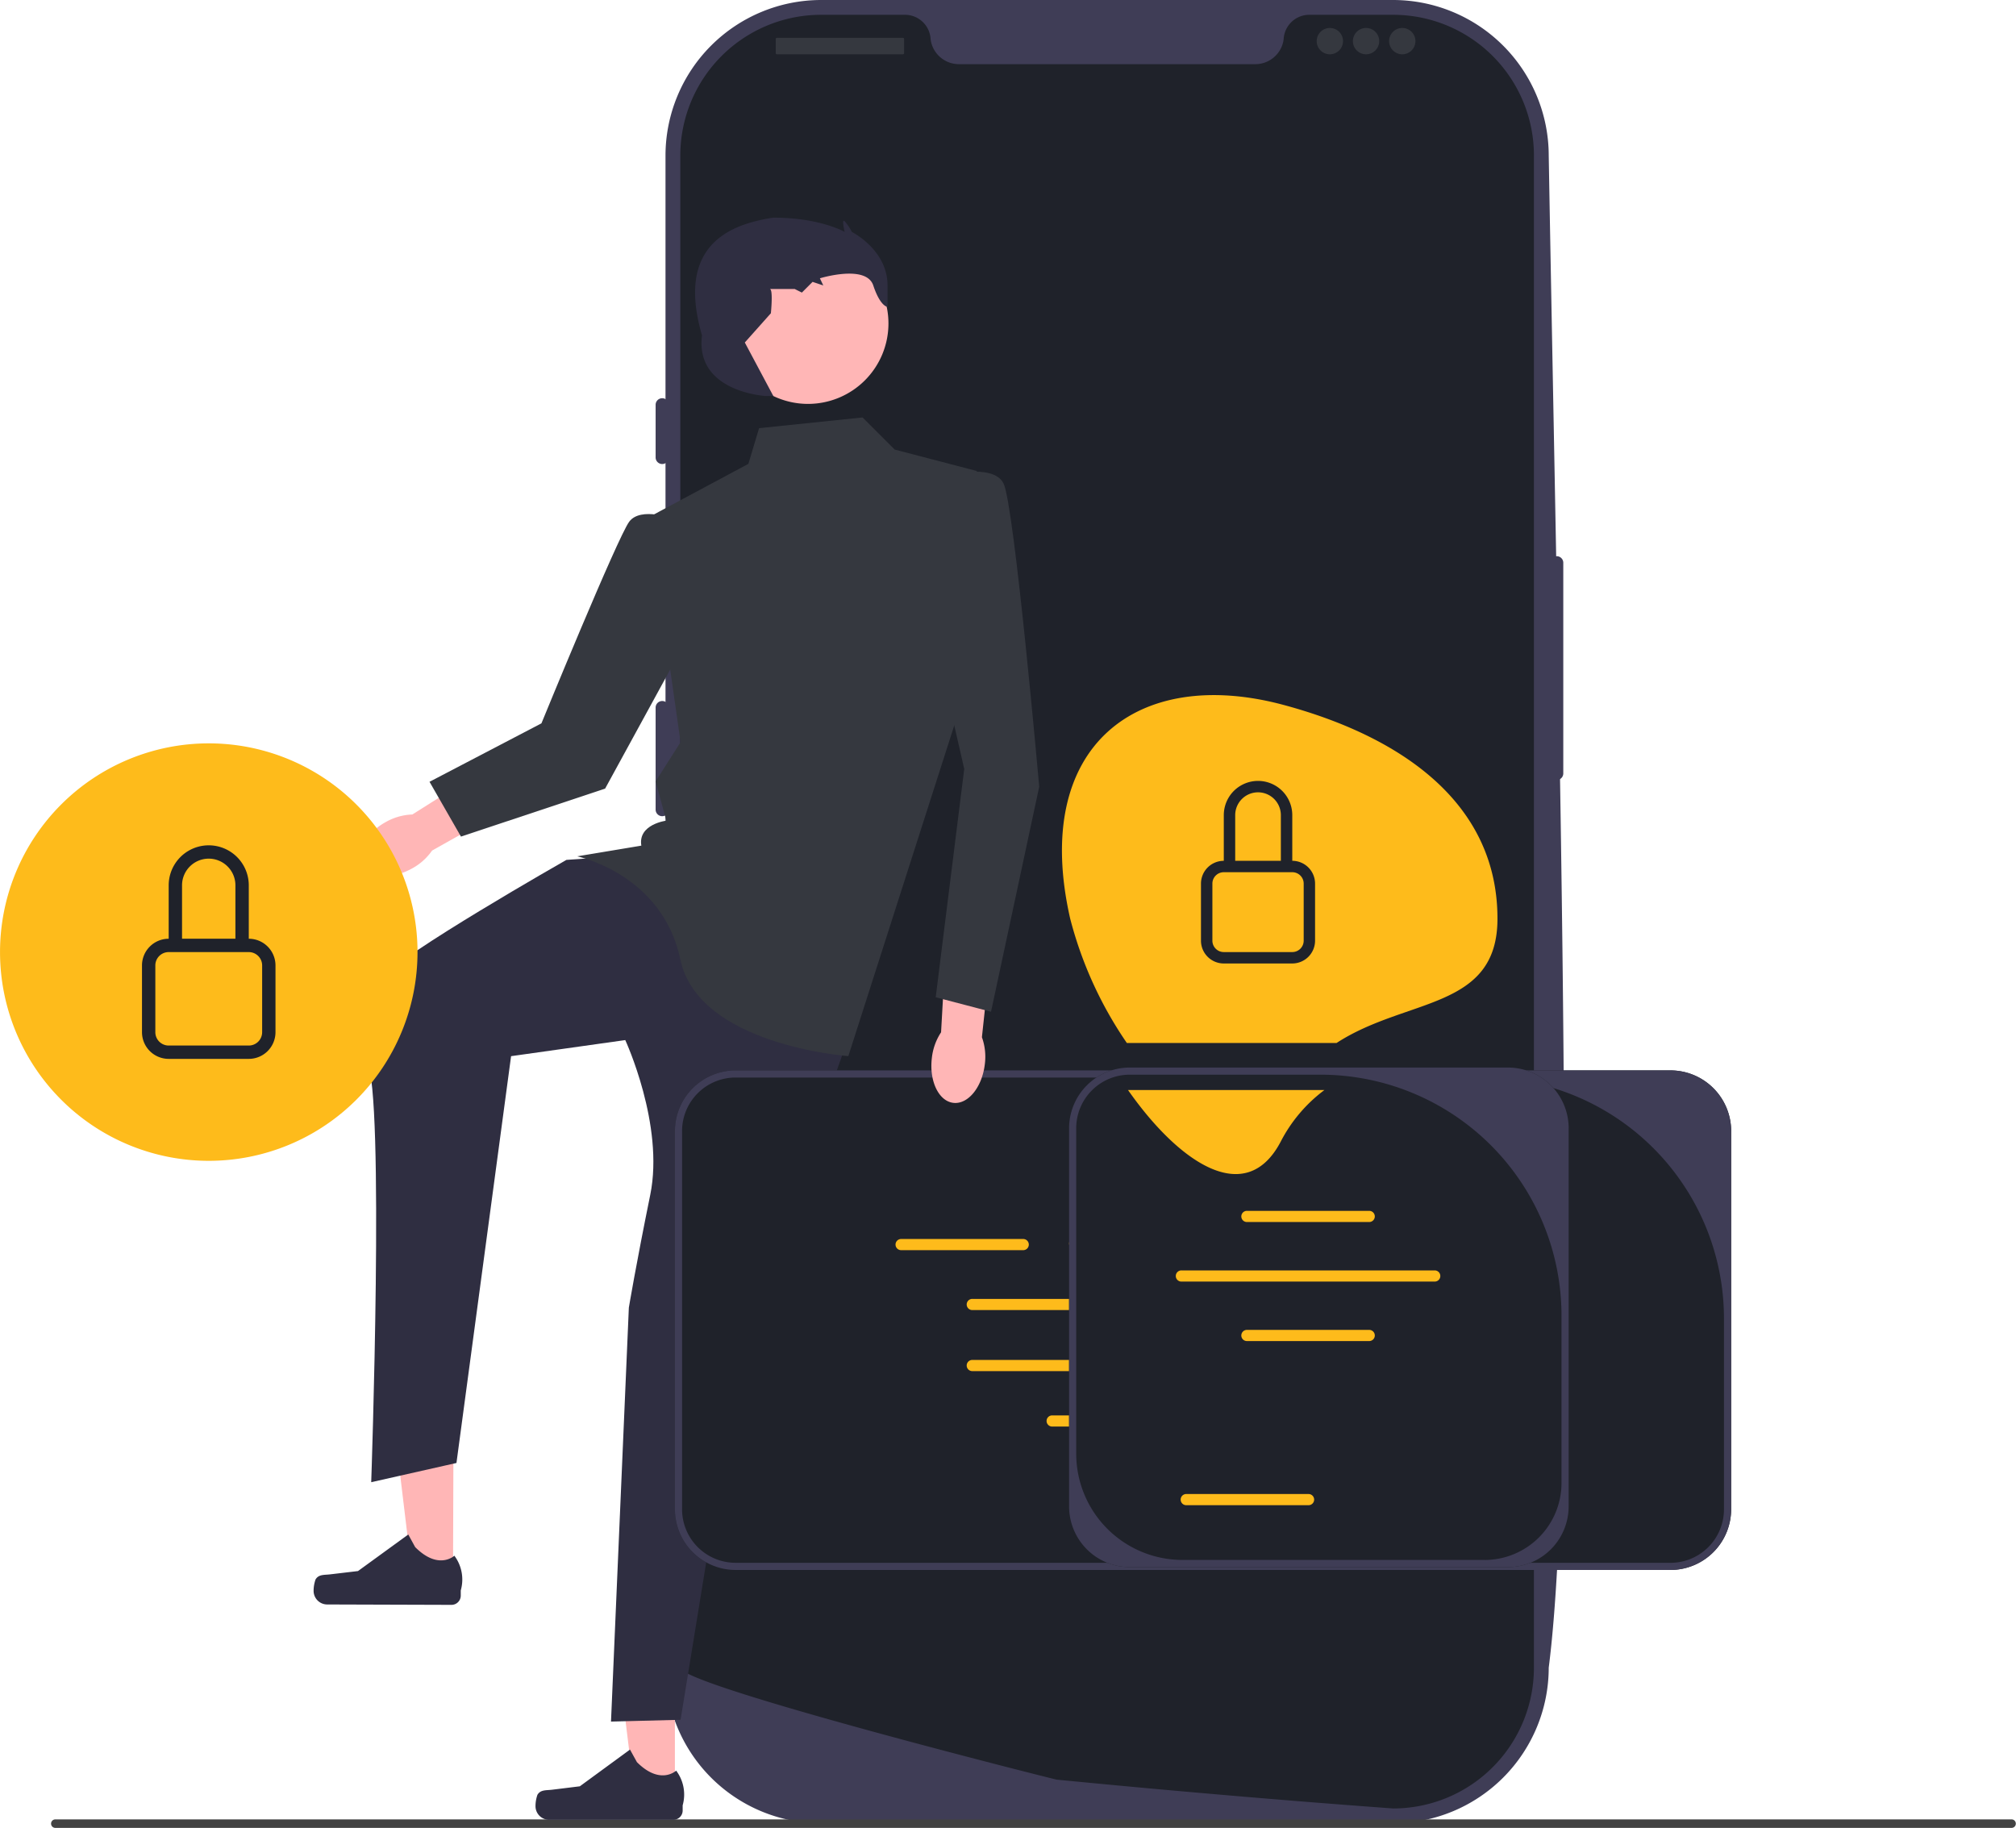 <svg xmlns="http://www.w3.org/2000/svg" width="275.712" height="250" viewBox="0 0 275.712 250">
  <g id="Frame" transform="translate(0 0)">
    <rect id="Frame-2" data-name="Frame" width="275.712" height="250" fill="none"/>
    <g id="Group">
      <path id="Vector" d="M99.512,249.37H21.28A21.3,21.3,0,0,1,0,228.09V21.28A21.3,21.3,0,0,1,21.28,0H99.512a21.3,21.3,0,0,1,21.28,21.28c1.456,83.048,3.94,176.05,0,206.81a21.3,21.3,0,0,1-21.28,21.28h0Z" transform="translate(91.015)" fill="#3f3d56"/>
      <path id="Vector-2" data-name="Vector" d="M1.8.9V29.708a.9.9,0,0,1-1.8,0V.9A.9.9,0,0,1,1.8.9Z" transform="translate(211.998 76.071)" fill="#3f3d56"/>
      <path id="Vector-3" data-name="Vector" d="M116.741,19.256V226.063a19.257,19.257,0,0,1-18,19.216h0c-.149.009-.3.018-.45.023-.266.013-.531.018-.8.018,0,0-.99-.072-2.8-.207-1.828-.135-4.488-.338-7.805-.6q-1.492-.115-3.151-.252c-2.206-.18-4.627-.378-7.225-.6-1.035-.086-2.107-.18-3.2-.275-5.591-.482-11.852-1.044-18.455-1.683q-1.674-.155-3.376-.324C51.176,241.34,0,228.475,0,226.063V19.256A19.255,19.255,0,0,1,19.256,0h11.5a3.51,3.51,0,0,1,3.47,3.263c.013.122.027.243.05.365a3.912,3.912,0,0,0,3.894,3.124H78.575a3.912,3.912,0,0,0,3.894-3.124c.022-.122.036-.243.05-.365A3.51,3.51,0,0,1,85.988,0h11.5a19.255,19.255,0,0,1,19.256,19.256Z" transform="translate(93.041 2.024)" fill="#1f222a"/>
      <path id="Vector-4" data-name="Vector" d="M.9,0a.9.9,0,0,1,.9.9V8.1A.9.9,0,1,1,0,8.1V.9A.9.9,0,0,1,.9,0Z" transform="translate(89.665 54.465)" fill="#3f3d56"/>
      <path id="Vector-5" data-name="Vector" d="M.9,0a.9.9,0,0,1,.9.9V14.854a.9.9,0,0,1-1.8,0V.9A.9.9,0,0,1,.9,0Z" transform="translate(89.665 76.071)" fill="#3f3d56"/>
      <path id="Vector-6" data-name="Vector" d="M1.8.9V14.854a.9.9,0,1,1-1.8,0V.9A.9.9,0,0,1,1.8.9Z" transform="translate(89.665 95.877)" fill="#3f3d56"/>
      <path id="Vector-7" data-name="Vector" d="M.151,0H17.4a.151.151,0,0,1,.151.151V2.1a.151.151,0,0,1-.151.151H.151A.151.151,0,0,1,0,2.1V.151A.151.151,0,0,1,.151,0Z" transform="translate(106.095 5.177)" fill="#35383f"/>
      <path id="Vector-8" data-name="Vector" d="M3.6,1.8A1.8,1.8,0,1,1,1.8,0,1.8,1.8,0,0,1,3.6,1.8Z" transform="translate(180.074 3.826)" fill="#35383f"/>
      <path id="Vector-9" data-name="Vector" d="M3.6,1.8A1.8,1.8,0,1,1,1.8,0,1.8,1.8,0,0,1,3.6,1.8Z" transform="translate(185.025 3.826)" fill="#35383f"/>
      <path id="Vector-10" data-name="Vector" d="M3.6,1.8A1.8,1.8,0,1,1,1.8,0,1.8,1.8,0,0,1,3.6,1.8Z" transform="translate(189.977 3.826)" fill="#35383f"/>
    </g>
    <path id="Vector-11" data-name="Vector" d="M0,.581A.579.579,0,0,1,.581,0H268.146a.581.581,0,0,1,0,1.161H.581A.579.579,0,0,1,0,.581Z" transform="translate(6.985 248.839)" fill="#424242"/>
    <g id="Group-2" data-name="Group">
      <path id="Vector-12" data-name="Vector" d="M8.1,21.165H2.61L0,0H8.1Z" transform="translate(84.2 224.44)" fill="#ffb6b6"/>
      <path id="Vector-13" data-name="Vector" d="M.261,6.191h0c.428-.721,1.166-.6,2-.7l3.8-.468L12.922,0l.948,1.717c3.214,3.214,5.365,1.162,5.365,1.162a5.431,5.431,0,0,1,.89,4.747v.707a1.27,1.27,0,0,1-1.27,1.27H1.862A1.862,1.862,0,0,1,0,7.742,4.711,4.711,0,0,1,.261,6.191Z" transform="translate(73.237 239.29)" fill="#2f2e41"/>
    </g>
    <g id="Group-3" data-name="Group">
      <path id="Vector-14" data-name="Vector" d="M8.03,21.19l-5.487-.018L0,0,8.1.026Z" transform="translate(53.923 195.019)" fill="#ffb6b6"/>
      <path id="Vector-15" data-name="Vector" d="M.266,6.15h0c.43-.719,1.167-.6,2-.7L6.07,5l6.877-5,.942,1.72C17.093,4.944,19.25,2.9,19.25,2.9a5.432,5.432,0,0,1,.875,4.75l0,.707a1.27,1.27,0,0,1-1.274,1.266L1.856,9.569A1.862,1.862,0,0,1,0,7.7,4.711,4.711,0,0,1,.266,6.15Z" transform="translate(42.889 209.874)" fill="#2f2e41"/>
    </g>
    <path id="Vector-16" data-name="Vector" d="M48.014,1.708,67.046,24.156l-14.64,41.48-8.54,52.46-9.516.244,2.44-56.608s.976-5.856,2.928-15.437S36.3,25.132,36.3,25.132l-15.616,2.2-7.47,55.639L1.556,85.6S3.413,32.426.973,28.034s.244-8.54,2.2-11.468S28.25.488,28.25.488L35.082,0Z" transform="translate(49.212 117.12)" fill="#2f2e41"/>
    <path id="Vector-17" data-name="Vector" d="M3.58,8.07a7.922,7.922,0,0,1,3.6-1.015L18.367,0l3.2,5.421L9.876,11.994a7.922,7.922,0,0,1-2.8,2.479C4.3,15.989,1.261,15.785.3,14.017S.8,9.587,3.58,8.07Z" transform="translate(49.212 104.342)" fill="#ffb6b6"/>
    <path id="Vector-18" data-name="Vector" d="M43.432,4.392,54.656,7.32,53.192,37.088l-16.1,50.264s-20.5-1.464-22.967-13.207S0,60.024,0,60.024L8.784,58.56C8.3,55.632,12.2,55.144,12.2,55.144l-1.464-5.368,3.416-5.368L9.76,13.664l13.664-7.32,1.464-4.88L39.04,0Z" transform="translate(78.926 57.096)" fill="#35383f"/>
    <path id="Vector-19" data-name="Vector" d="M33.479.68l3.537,13.089-13,23.782L4.3,44.113,0,36.618l15.306-7.993S25.737,3.136,27.317,1.036,33.479.68,33.479.68Z" transform="translate(58.742 70.307)" fill="#35383f"/>
    <g id="Group-4" data-name="Group">
      <path id="Vector-20" data-name="Vector" d="M144.448,8.3V60.024a8.305,8.305,0,0,1-8.3,8.3H8.3a8.305,8.305,0,0,1-8.3-8.3V8.3A8.305,8.305,0,0,1,8.3,0H136.152a8.305,8.305,0,0,1,8.3,8.3Z" transform="translate(92.305 146.399)" fill="#1f222a"/>
      <path id="Vector-21" data-name="Vector" d="M144.448,8.3V60.024a8.305,8.305,0,0,1-8.3,8.3H8.3a8.305,8.305,0,0,1-8.3-8.3V8.3A8.305,8.305,0,0,1,8.3,0H136.152a8.305,8.305,0,0,1,8.3,8.3Zm-8.3,59.048a7.32,7.32,0,0,0,7.32-7.32V33.945A32.969,32.969,0,0,0,110.5.976H8.3A7.32,7.32,0,0,0,.976,8.3V60.024a7.32,7.32,0,0,0,7.32,7.32Z" transform="translate(92.305 146.399)" fill="#3f3d56"/>
      <g id="Group-5" data-name="Group">
        <path id="Vector-22" data-name="Vector" d="M18.227.763a.764.764,0,0,1-.763.764H.764A.764.764,0,1,1,.764,0h16.7A.764.764,0,0,1,18.227.763Z" transform="translate(132.235 177.651)" fill="#febb1b"/>
        <path id="Vector-23" data-name="Vector" d="M18.227.763a.764.764,0,0,1-.763.764H.764A.764.764,0,1,1,.764,0h16.7A.764.764,0,0,1,18.227.763Z" transform="translate(157.611 177.651)" fill="#febb1b"/>
      </g>
      <g id="Group-6" data-name="Group">
        <path id="Vector-24" data-name="Vector" d="M18.227.763a.764.764,0,0,1-.763.764H.764A.764.764,0,1,1,.764,0h16.7A.764.764,0,0,1,18.227.763Z" transform="translate(132.235 185.999)" fill="#febb1b"/>
        <path id="Vector-25" data-name="Vector" d="M18.227.763a.764.764,0,0,1-.763.764H.764A.764.764,0,1,1,.764,0h16.7A.764.764,0,0,1,18.227.763Z" transform="translate(157.611 185.999)" fill="#febb1b"/>
        <path id="Vector-26" data-name="Vector" d="M17.463,1.527H.764A.764.764,0,1,1,.764,0h16.7a.764.764,0,0,1,0,1.527Z" transform="translate(182.987 185.999)" fill="#febb1b"/>
      </g>
      <g id="Group-7" data-name="Group">
        <path id="Vector-27" data-name="Vector" d="M.764,1.527A.763.763,0,1,1,.764,0h16.7a.763.763,0,0,1,0,1.527Z" transform="translate(122.475 169.458)" fill="#febb1b"/>
        <path id="Vector-28" data-name="Vector" d="M0,.763A.764.764,0,0,1,.764,0h16.7a.764.764,0,0,1,0,1.527H.764A.764.764,0,0,1,0,.763Z" transform="translate(188.355 169.148)" fill="#febb1b"/>
        <path id="Vector-29" data-name="Vector" d="M0,.763A.764.764,0,0,1,.764,0H35.386a.763.763,0,0,1,0,1.527H.764A.764.764,0,0,1,0,.763Z" transform="translate(146.21 169.308)" fill="#febb1b"/>
      </g>
      <path id="Vector-30" data-name="Vector" d="M18.227.763a.764.764,0,0,1-.763.764H.764A.763.763,0,1,1,.764,0h16.7a.764.764,0,0,1,.763.763Z" transform="translate(143.132 193.583)" fill="#febb1b"/>
      <g id="Group-8" data-name="Group">
        <path id="Vector-31" data-name="Vector" d="M68.32,8.3V60.024a8.305,8.305,0,0,1-8.3,8.3H8.3a8.305,8.305,0,0,1-8.3-8.3V8.3A8.305,8.305,0,0,1,8.3,0H60.024a8.305,8.305,0,0,1,8.3,8.3Z" transform="translate(146.21 146.009)" fill="#1f222a"/>
        <path id="Vector-32" data-name="Vector" d="M68.32,8.3V60.024a8.305,8.305,0,0,1-8.3,8.3H8.3a8.305,8.305,0,0,1-8.3-8.3V8.3A8.305,8.305,0,0,1,8.3,0H60.024a8.305,8.305,0,0,1,8.3,8.3Zm-11.5,59.048A10.529,10.529,0,0,0,67.344,56.815V33.945A32.969,32.969,0,0,0,34.375.976H8.3A7.32,7.32,0,0,0,.976,8.3V52.807A14.537,14.537,0,0,0,15.513,67.344h41.3Z" transform="translate(146.21 146.009)" fill="#3f3d56"/>
        <path id="Vector-33" data-name="Vector" d="M17.463,1.527H.764A.764.764,0,1,1,.764,0h16.7a.763.763,0,0,1,0,1.527Z" transform="translate(169.793 165.608)" fill="#febb1b"/>
        <path id="Vector-34" data-name="Vector" d="M17.463,1.527H.764A.764.764,0,1,1,.764,0h16.7a.763.763,0,0,1,0,1.527Z" transform="translate(169.793 181.89)" fill="#febb1b"/>
        <path id="Vector-35" data-name="Vector" d="M17.463,1.527H.764A.764.764,0,1,1,.764,0h16.7a.763.763,0,0,1,0,1.527Z" transform="translate(161.497 204.338)" fill="#febb1b"/>
        <path id="Vector-36" data-name="Vector" d="M35.386,1.527H.764A.764.764,0,1,1,.764,0H35.386a.763.763,0,0,1,0,1.527h0Z" transform="translate(160.831 173.754)" fill="#febb1b"/>
      </g>
      <g id="Group-9" data-name="Group">
        <g id="Group-10" data-name="Group">
          <path id="Vector-37" data-name="Vector" d="M59.562,30.572c0,12.525-12.434,10.776-22.012,17.012H8.878A53.781,53.781,0,0,1,1.125,30.572C-4.26,6.871,10.369-4.037,30.343,1.353c15.579,4.2,29.218,13.081,29.218,29.218Z" transform="translate(145.235 95.069)" fill="#febb1b"/>
          <path id="Vector-38" data-name="Vector" d="M0,0H26.855a20.582,20.582,0,0,0-5.977,7.06C16.078,16.21,6.912,9.873,0,0Z" transform="translate(154.272 149.086)" fill="#febb1b"/>
        </g>
        <path id="Vector-39" data-name="Vector" d="M7.8,1.561A3.122,3.122,0,0,0,4.682,4.682v6.243h6.243V4.682A3.122,3.122,0,0,0,7.8,1.561Zm4.682,9.365a3.122,3.122,0,0,1,3.122,3.122v7.8a3.122,3.122,0,0,1-3.122,3.122H3.122A3.122,3.122,0,0,1,0,21.851v-7.8a3.122,3.122,0,0,1,3.122-3.122V4.682a4.682,4.682,0,1,1,9.365,0v6.243ZM3.122,12.487a1.561,1.561,0,0,0-1.561,1.561v7.8a1.561,1.561,0,0,0,1.561,1.561h9.365a1.561,1.561,0,0,0,1.561-1.561v-7.8a1.561,1.561,0,0,0-1.561-1.561H3.122Z" transform="translate(164.247 106.805)" fill="#1f222a"/>
      </g>
    </g>
    <path id="Vector-40" data-name="Vector" d="M.064,16.726A7.922,7.922,0,0,1,1.326,13.2L2.067,0,8.34.537,6.912,13.873a7.922,7.922,0,0,1,.394,3.72C6.93,20.737,5,23.09,3,22.851S-.312,19.869.064,16.726Z" transform="translate(127.377 127.986)" fill="#ffb6b6"/>
    <g id="Group-11" data-name="Group">
      <path id="Vector-41" data-name="Vector" d="M57.1,28.548A28.548,28.548,0,1,1,28.548,0,28.548,28.548,0,0,1,57.1,28.548Z" transform="translate(0 101.67)" fill="#febb1b"/>
      <path id="Vector-42" data-name="Vector" d="M9.129,1.826A3.651,3.651,0,0,0,5.477,5.477v7.3h7.3v-7.3A3.651,3.651,0,0,0,9.129,1.826ZM14.606,12.78h0a3.651,3.651,0,0,1,3.651,3.651V25.56a3.651,3.651,0,0,1-3.651,3.651H3.651A3.651,3.651,0,0,1,0,25.56V16.432A3.651,3.651,0,0,1,3.651,12.78v-7.3a5.477,5.477,0,1,1,10.954,0v7.3ZM3.651,14.606a1.826,1.826,0,0,0-1.826,1.826V25.56a1.826,1.826,0,0,0,1.826,1.826H14.606a1.826,1.826,0,0,0,1.826-1.826V16.432a1.826,1.826,0,0,0-1.826-1.826H3.651Z" transform="translate(19.419 115.612)" fill="#1f222a"/>
    </g>
    <path id="Vector-43" data-name="Vector" d="M2.44.637s6.832-1.952,8.3.976,4.88,41.48,4.88,41.48L9.028,73.866,1.464,71.885l3.9-31.232L0,17.229Z" transform="translate(126.506 64.51)" fill="#35383f"/>
    <path id="Vector-44" data-name="Vector" d="M22,11A11,11,0,1,1,11,0,11,11,0,0,1,22,11Z" transform="translate(99.506 33.241)" fill="#ffb6b6"/>
    <path id="Vector-45" data-name="Vector" d="M9.729,24.4s-9.76-.488-8.784-8.3C-1.471,7.789.667,2.391,8.265.488A21.136,21.136,0,0,1,10.7,0c6.419,0,9.76,1.952,9.76,1.952S19.977.019,20.465.5a6.8,6.8,0,0,1,.976,1.454s4.88,2.44,4.88,7.32V12.2s-.976,0-1.952-2.928-7.3-.976-7.3-.976l.463.976-1.464-.488-1.464,1.464-.976-.488H10.217c.488,0,.148,3.316.148,3.316l-3.564,4,3.9,7.32Z" transform="translate(95.061 29.768)" fill="#2f2e41"/>
  </g>
</svg>
